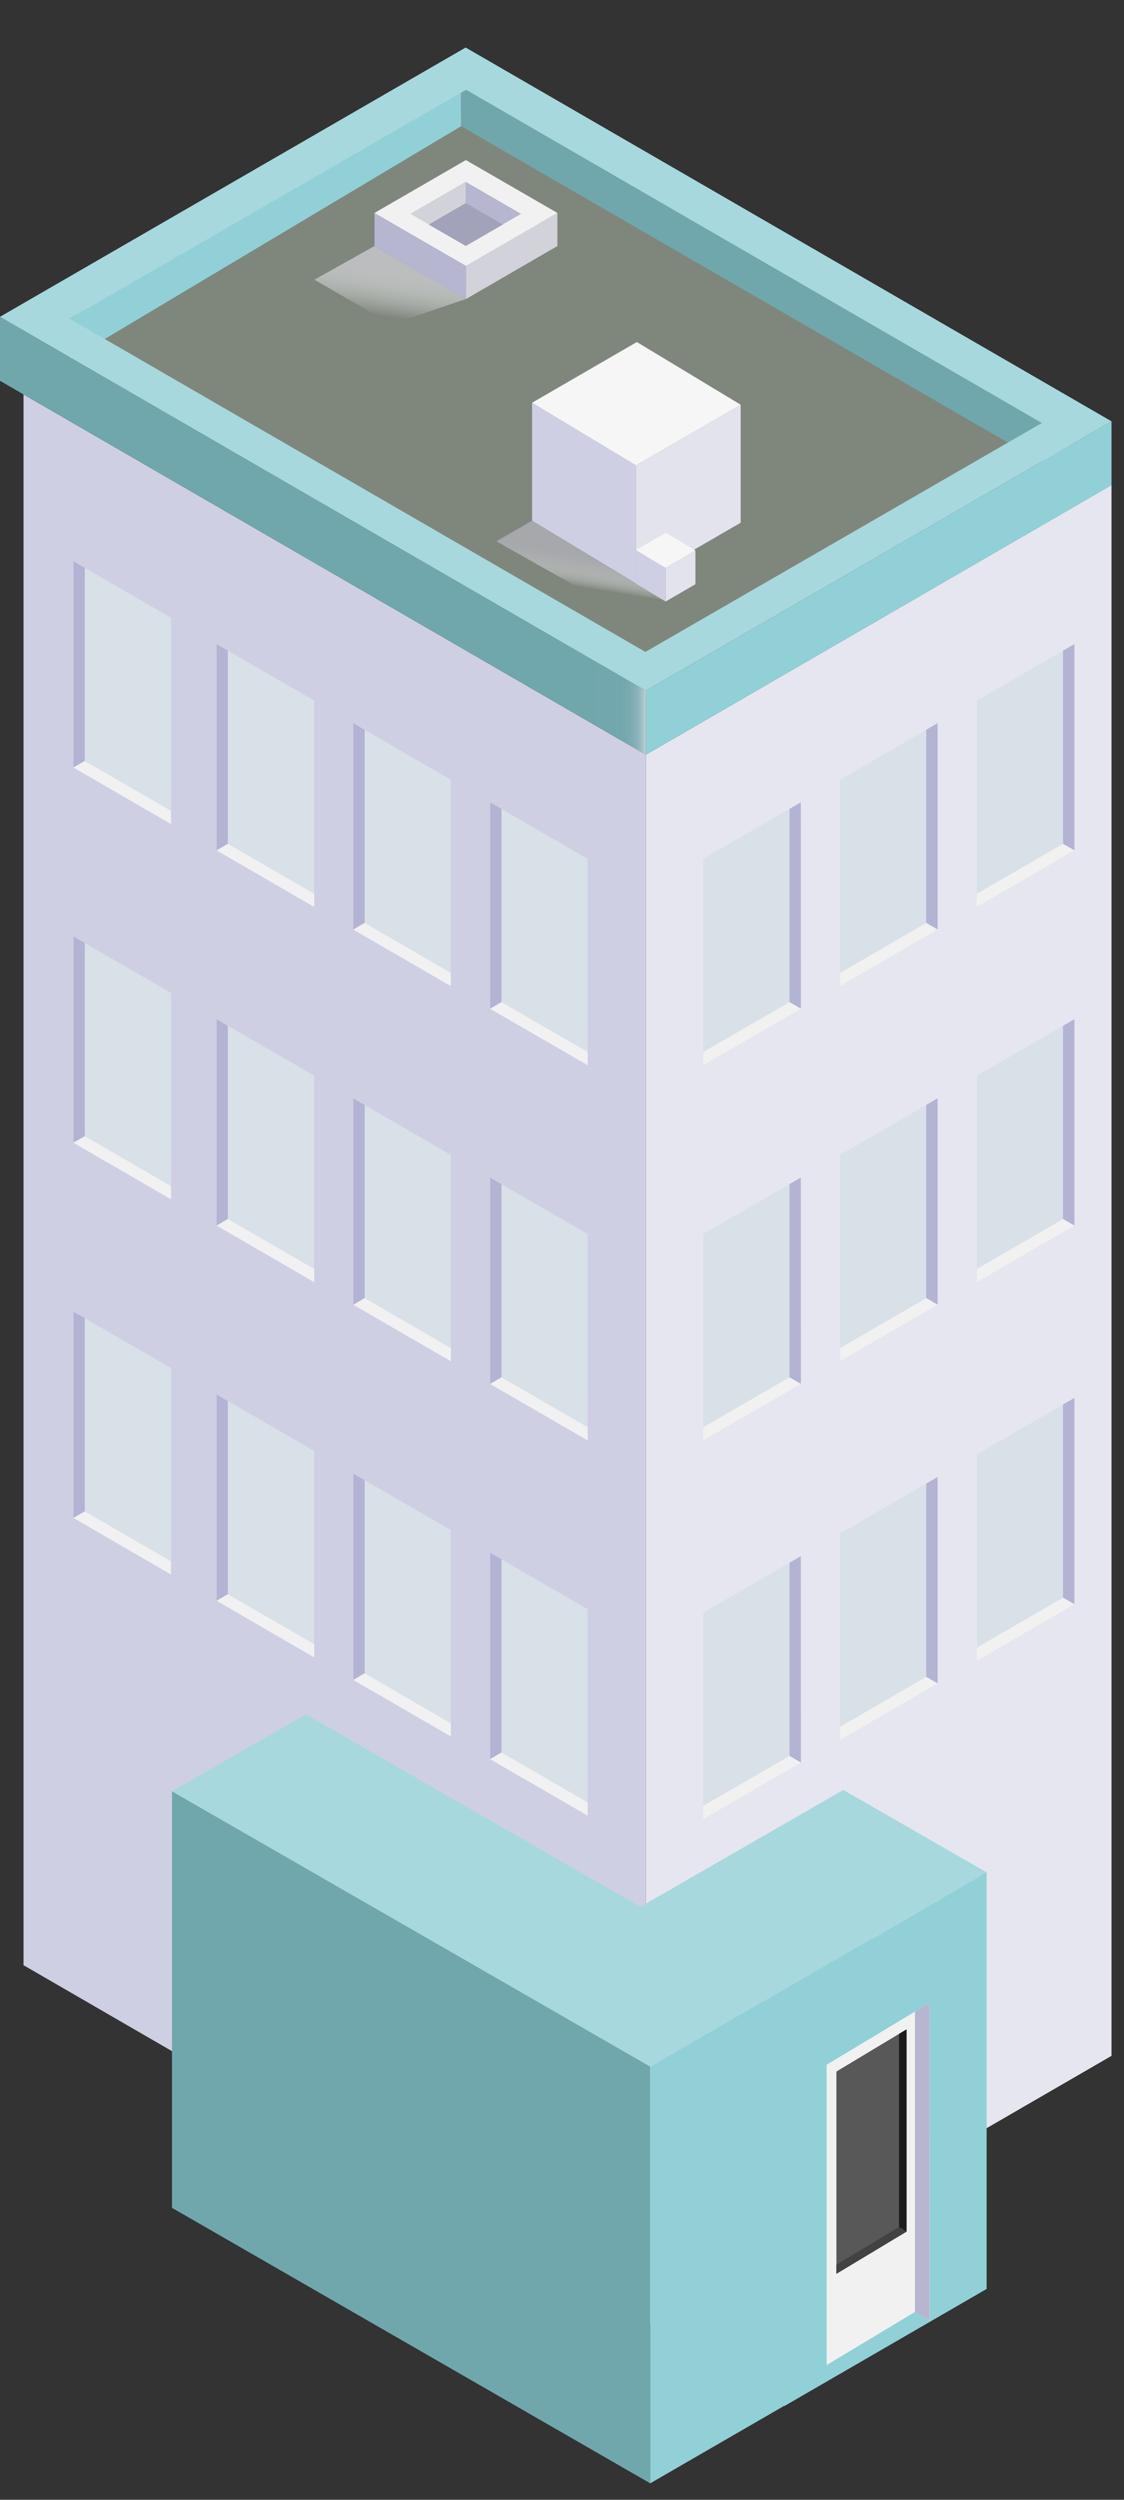 <?xml version="1.0" encoding="UTF-8"?>
<svg width="90px" height="200px" viewBox="0 0 90 200" version="1.1" xmlns="http://www.w3.org/2000/svg" xmlns:xlink="http://www.w3.org/1999/xlink">
    <rect x="0" y="0" width="90" height="200" fill="#333333" stroke="none"/>
    <!-- Generator: Sketch 52.3 (67297) - http://www.bohemiancoding.com/sketch -->
    <title>Versicherung</title>
    <desc>Created with Sketch.</desc>
    <defs>
        <linearGradient x1="100%" y1="50%" x2="0.21%" y2="50%" id="linearGradient-1">
            <stop stop-color="#F7F7F7" offset="0%"></stop>
            <stop stop-color="#F6F6F6" stop-opacity="0.99" offset="0%"></stop>
            <stop stop-color="#EAEAEF" stop-opacity="0.8" offset="4%"></stop>
            <stop stop-color="#DFDFE9" stop-opacity="0.63" offset="9%"></stop>
            <stop stop-color="#D5D5E3" stop-opacity="0.48" offset="14%"></stop>
            <stop stop-color="#CDCDDE" stop-opacity="0.35" offset="19%"></stop>
            <stop stop-color="#C6C6DA" stop-opacity="0.24" offset="25%"></stop>
            <stop stop-color="#C0C0D7" stop-opacity="0.15" offset="32%"></stop>
            <stop stop-color="#BBBBD4" stop-opacity="0.08" offset="39%"></stop>
            <stop stop-color="#B8B8D2" stop-opacity="0.04" offset="49%"></stop>
            <stop stop-color="#B6B6D1" stop-opacity="0.01" offset="62%"></stop>
            <stop stop-color="#B6B6D1" stop-opacity="0" offset="100%"></stop>
        </linearGradient>
        <linearGradient x1="-4316.387%" y1="50%" x2="-4216.597%" y2="50%" id="linearGradient-2">
            <stop stop-color="#F7F7F7" offset="0%"></stop>
            <stop stop-color="#F6F6F6" stop-opacity="0.99" offset="0%"></stop>
            <stop stop-color="#EAEAEF" stop-opacity="0.8" offset="4%"></stop>
            <stop stop-color="#DFDFE9" stop-opacity="0.63" offset="9%"></stop>
            <stop stop-color="#D5D5E3" stop-opacity="0.48" offset="14%"></stop>
            <stop stop-color="#CDCDDE" stop-opacity="0.35" offset="19%"></stop>
            <stop stop-color="#C6C6DA" stop-opacity="0.24" offset="25%"></stop>
            <stop stop-color="#C0C0D7" stop-opacity="0.15" offset="32%"></stop>
            <stop stop-color="#BBBBD4" stop-opacity="0.08" offset="39%"></stop>
            <stop stop-color="#B8B8D2" stop-opacity="0.04" offset="49%"></stop>
            <stop stop-color="#B6B6D1" stop-opacity="0.01" offset="62%"></stop>
            <stop stop-color="#B6B6D1" stop-opacity="0" offset="100%"></stop>
        </linearGradient>
        <linearGradient x1="-4316.387%" y1="49.912%" x2="-4216.597%" y2="49.912%" id="linearGradient-3">
            <stop stop-color="#F7F7F7" offset="0%"></stop>
            <stop stop-color="#F6F6F6" stop-opacity="0.99" offset="0%"></stop>
            <stop stop-color="#EAEAEF" stop-opacity="0.8" offset="4%"></stop>
            <stop stop-color="#DFDFE9" stop-opacity="0.63" offset="9%"></stop>
            <stop stop-color="#D5D5E3" stop-opacity="0.48" offset="14%"></stop>
            <stop stop-color="#CDCDDE" stop-opacity="0.35" offset="19%"></stop>
            <stop stop-color="#C6C6DA" stop-opacity="0.24" offset="25%"></stop>
            <stop stop-color="#C0C0D7" stop-opacity="0.15" offset="32%"></stop>
            <stop stop-color="#BBBBD4" stop-opacity="0.08" offset="39%"></stop>
            <stop stop-color="#B8B8D2" stop-opacity="0.04" offset="49%"></stop>
            <stop stop-color="#B6B6D1" stop-opacity="0.01" offset="62%"></stop>
            <stop stop-color="#B6B6D1" stop-opacity="0" offset="100%"></stop>
        </linearGradient>
        <linearGradient x1="40.25%" y1="88.182%" x2="59.75%" y2="22.576%" id="linearGradient-4">
            <stop stop-color="#FFFFFF" stop-opacity="0" offset="0%"></stop>
            <stop stop-color="#E8E8E9" stop-opacity="0.34" offset="27%"></stop>
            <stop stop-color="#D4D6D7" stop-opacity="0.63" offset="51%"></stop>
            <stop stop-color="#C7C8CA" stop-opacity="0.83" offset="73%"></stop>
            <stop stop-color="#BEC0C2" stop-opacity="0.95" offset="90%"></stop>
            <stop stop-color="#BBBDBF" offset="100%"></stop>
        </linearGradient>
        <linearGradient x1="45.143%" y1="71.822%" x2="55.765%" y2="37.484%" id="linearGradient-5">
            <stop stop-color="#FFFFFF" stop-opacity="0" offset="0%"></stop>
            <stop stop-color="#F4F4F4" stop-opacity="0.13" offset="7%"></stop>
            <stop stop-color="#DCDDDE" stop-opacity="0.39" offset="23%"></stop>
            <stop stop-color="#C9CACC" stop-opacity="0.61" offset="39%"></stop>
            <stop stop-color="#B9BBBD" stop-opacity="0.78" offset="54%"></stop>
            <stop stop-color="#AFB0B3" stop-opacity="0.9" offset="70%"></stop>
            <stop stop-color="#A8AAAD" stop-opacity="0.98" offset="85%"></stop>
            <stop stop-color="#A6A8AB" offset="100%"></stop>
        </linearGradient>
    </defs>
    <g id="Versicherung" stroke="none" stroke-width="1" fill="none" fill-rule="evenodd">
        <g id="Element-23-Copy-3" transform="translate(0, 3)" fill-rule="nonzero">
            <g id="_Gruppe_3">
                <polygon id="_Pfad_9-Copy" fill="#7F877D" points="85.213 31.299 52.179 50.299 5.88 23.711 38.819 5.094"></polygon>
                <g id="_Gruppe_4">
                    <g id="_Gruppe_5" transform="translate(0.947, 28.454)">
                        <g id="_Gruppe_6" fill="#CFCFE3">
                            <g id="_Gruppe_7">
                                <g id="_Gruppe_8">
                                    <polygon id="_Pfad_" points="0.937 0.104 0.937 125.774 50.768 154.607 50.768 28.928"></polygon>
                                </g>
                            </g>
                        </g>
                        <g id="_Gruppe_9" transform="translate(50.181, 6.639)" fill="#E6E6F0">
                            <g id="_Gruppe_10">
                                <g id="_Gruppe_11">
                                    <polygon id="_Pfad_2" points="37.872 0.718 0.587 22.289 0.587 147.968 37.872 126.388"></polygon>
                                </g>
                            </g>
                        </g>
                    </g>
                    <g id="_Gruppe_12">
                        <polygon id="_Pfad_4" fill="#91D0D7" points="36.926 7.094 5.577 25.798 5.577 22.497 36.926 3.794"></polygon>
                        <polygon id="_Pfad_5" fill="#70A7AD" points="36.926 7.094 85.885 35.406 85.885 32.105 36.926 3.794"></polygon>
                        <g id="_Gruppe_13" transform="translate(0, 21.814)" fill="#70A7AD">
                            <g id="_Gruppe_14">
                                <g id="_Gruppe_15">
                                    <polygon id="_Pfad_6" points="0 0.531 0 5.653 51.715 35.567 51.715 30.445"></polygon>
                                </g>
                            </g>
                        </g>
                        <g id="_Gruppe_16" transform="translate(51.128, 30.351)" fill="#91D0D7">
                            <g id="_Gruppe_17">
                                <g id="_Gruppe_18">
                                    <polygon id="_Pfad_7" points="37.872 0.357 37.872 5.469 0.587 27.031 0.587 21.909"></polygon>
                                </g>
                            </g>
                        </g>
                        <path d="M0,22.346 L51.715,52.26 L89,30.708 L37.285,0.803 L0,22.346 Z M51.677,49.158 L5.577,22.497 L37.322,4.181 L83.422,30.842 L51.677,49.158 Z" id="_Zusammengesetzter_Pfad_" fill="#A7D8DD"></path>
                    </g>
                    <g id="_Gruppe_19" opacity="0.6" style="mix-blend-mode: multiply;" transform="translate(46.394, 49.32)" fill="url(#linearGradient-1)">
                        <g id="_Gruppe_20">
                            <g id="_Gruppe_21">
                                <polygon id="_Pfad_11" points="0.814 0.379 0.814 5.501 5.321 8.062 5.321 2.94"></polygon>
                            </g>
                        </g>
                    </g>
                    <g id="_Gruppe_22" opacity="0.6" style="mix-blend-mode: multiply;" transform="translate(46.394, 114.763)" fill="url(#linearGradient-2)">
                        <g id="_Gruppe_23">
                            <g id="_Gruppe_24">
                                <polygon id="_Pfad_12" points="0.814 0.683 0.814 3.5 5.321 6.07 5.321 3.234"></polygon>
                            </g>
                        </g>
                    </g>
                    <g id="_Gruppe_25" opacity="0.6" style="mix-blend-mode: multiply;" transform="translate(46.394, 147.959)" fill="url(#linearGradient-3)">
                        <g id="_Gruppe_26">
                            <g id="_Gruppe_27">
                                <polygon id="_Pfad_13" points="0.814 0.028 0.814 2.855 5.321 5.425 5.321 2.58"></polygon>
                            </g>
                        </g>
                    </g>
                </g>
                <g id="_Gruppe_28" transform="translate(24.617, 9.485)">
                    <g id="_Gruppe_29" transform="translate(4.734, 0)">
                        <polygon id="_Pfad_14" fill="#D2D2DB" points="7.944 3.775 3.522 6.336 3.522 4.628 7.944 2.068"></polygon>
                        <polygon id="_Pfad_15" fill="#B6B6D1" points="7.944 2.068 7.944 3.775 13.833 7.189 13.833 5.482"></polygon>
                        <g id="_Gruppe_30" transform="translate(0, 3.794)" fill="#B6B6D1">
                            <g id="_Gruppe_31">
                                <g id="_Gruppe_32">
                                    <polygon id="_Pfad_16" points="0.634 0.759 0.634 3.405 7.963 7.645 7.963 4.998"></polygon>
                                </g>
                            </g>
                        </g>
                        <g id="_Gruppe_33" transform="translate(7.574, 3.794)" fill="#D2D2DB">
                            <g id="_Gruppe_34">
                                <g id="_Gruppe_35">
                                    <polygon id="_Pfad_17" points="7.707 0.759 7.707 3.405 0.388 7.645 0.388 4.998"></polygon>
                                </g>
                            </g>
                        </g>
                        <path d="M0.634,4.553 L7.963,8.792 L15.281,4.553 L7.953,0.322 L0.634,4.553 Z M7.944,7.189 L3.522,4.628 L7.944,2.068 L12.365,4.628 L7.944,7.189 Z" id="_Zusammengesetzter_Pfad_2" fill="#F1F1F2"></path>
                        <polygon id="_Pfad_18" fill="#A2A2BA" points="7.944 3.775 10.888 5.482 7.944 7.189 4.99 5.482"></polygon>
                    </g>
                    <polygon id="_Pfad_19" fill="url(#linearGradient-4)" style="mix-blend-mode: multiply;" points="5.368 7.199 12.697 11.438 6.722 13.459 0.559 9.892"></polygon>
                </g>
                <g id="_Gruppe_36" transform="translate(38.819, 23.711)">
                    <g id="_Gruppe_37" transform="translate(3.787, 0)">
                        <g id="_Gruppe_38" transform="translate(0, 4.742)" fill="#CFCFE3">
                            <g id="_Gruppe_39">
                                <g id="_Gruppe_40">
                                    <polygon id="_Pfad_20" points="0 0.768 0 10.205 8.313 15.223 8.313 5.776"></polygon>
                                </g>
                            </g>
                        </g>
                        <g id="_Gruppe_41" transform="translate(7.574, 4.742)" fill="#E3E3ED">
                            <g id="_Gruppe_42">
                                <g id="_Gruppe_43">
                                    <polygon id="_Pfad_21" points="9.127 0.929 9.127 10.367 0.739 15.223 0.739 5.776"></polygon>
                                </g>
                            </g>
                        </g>
                        <polygon id="_Pfad_22" fill="#F6F6F7" points="16.702 5.672 8.389 0.654 0 5.511 8.313 10.518"></polygon>
                    </g>
                    <g id="_Gruppe_44" transform="translate(11.362, 15.175)">
                        <g id="_Gruppe_45" transform="translate(0, 1.897)" fill="#CFCFE3">
                            <g id="_Gruppe_46">
                                <g id="_Gruppe_47">
                                    <polygon id="_Pfad_23" points="0.739 0.218 0.739 2.912 3.115 4.344 3.115 1.65"></polygon>
                                </g>
                            </g>
                        </g>
                        <g id="_Gruppe_48" transform="translate(2.84, 1.897)" fill="#E3E3ED">
                            <g id="_Gruppe_49">
                                <g id="_Gruppe_50">
                                    <polygon id="_Pfad_24" points="2.661 0.266 2.661 2.959 0.275 4.344 0.275 1.65"></polygon>
                                </g>
                            </g>
                        </g>
                        <polygon id="_Pfad_25" fill="#F6F6F7" points="5.501 2.162 3.134 0.74 0.739 2.115 3.115 3.547"></polygon>
                    </g>
                    <polygon id="_Pfad_26" fill="url(#linearGradient-5)" style="mix-blend-mode: multiply;" points="10.822 22.184 14.477 21.416 3.787 14.948 0.928 16.598"></polygon>
                </g>
                <g id="_Gruppe_51" transform="translate(5.681, 41.732)">
                    <g id="_Gruppe_52" transform="translate(33.138, 18.969)">
                        <g id="_Gruppe_53">
                            <g id="_Gruppe_54">
                                <g id="_Gruppe_55">
                                    <g id="_Gruppe_56">
                                        <g id="_Gruppe_57" fill="#D8E0E8">
                                            <g id="_Gruppe_58">
                                                <g id="_Gruppe_59">
                                                    <polygon id="_Pfad_27" points="0.426 0.493 0.426 17.006 8.237 21.52 8.237 5.008"></polygon>
                                                </g>
                                            </g>
                                        </g>
                                        <g id="_Gruppe_60" fill="#B3B3D4">
                                            <g id="_Gruppe_61">
                                                <g id="_Gruppe_62">
                                                    <polygon id="_Pfad_28" points="1.335 1.015 1.335 16.475 0.426 17.006 0.426 0.493"></polygon>
                                                </g>
                                            </g>
                                        </g>
                                    </g>
                                </g>
                            </g>
                            <polygon id="_Pfad_29" fill="#F1F1F2" points="0.426 17.006 1.335 16.475 8.237 20.468 8.237 21.52"></polygon>
                        </g>
                    </g>
                    <g id="_Gruppe_63" transform="translate(21.777, 12.33)">
                        <g id="_Gruppe_64">
                            <g id="_Gruppe_65">
                                <g id="_Gruppe_66">
                                    <g id="_Gruppe_67">
                                        <g id="_Gruppe_68" fill="#D8E0E8">
                                            <g id="_Gruppe_69">
                                                <g id="_Gruppe_70">
                                                    <polygon id="_Pfad_30" points="0.833 0.797 0.833 17.309 8.644 21.833 8.644 5.321"></polygon>
                                                </g>
                                            </g>
                                        </g>
                                        <g id="_Gruppe_71" fill="#B3B3D4">
                                            <g id="_Gruppe_72">
                                                <g id="_Gruppe_73">
                                                    <polygon id="_Pfad_31" points="1.742 1.328 1.742 16.778 0.833 17.309 0.833 0.797"></polygon>
                                                </g>
                                            </g>
                                        </g>
                                    </g>
                                </g>
                            </g>
                            <polygon id="_Pfad_32" fill="#F1F1F2" points="0.833 17.309 1.742 16.778 8.644 20.781 8.644 21.833"></polygon>
                        </g>
                    </g>
                    <g id="_Gruppe_74" transform="translate(11.362, 6.639)">
                        <g id="_Gruppe_75">
                            <g id="_Gruppe_76">
                                <g id="_Gruppe_77">
                                    <g id="_Gruppe_78">
                                        <g id="_Gruppe_79" fill="#D8E0E8">
                                            <g id="_Gruppe_80">
                                                <g id="_Gruppe_81">
                                                    <polygon id="_Pfad_33" points="0.303 0.161 0.303 16.664 8.114 21.188 8.114 4.676"></polygon>
                                                </g>
                                            </g>
                                        </g>
                                        <g id="_Gruppe_82" fill="#B3B3D4">
                                            <g id="_Gruppe_83">
                                                <g id="_Gruppe_84">
                                                    <polygon id="_Pfad_34" points="1.202 0.683 1.202 16.143 0.303 16.664 0.303 0.161"></polygon>
                                                </g>
                                            </g>
                                        </g>
                                    </g>
                                </g>
                            </g>
                            <polygon id="_Pfad_35" fill="#F1F1F2" points="0.303 16.664 1.202 16.143 8.114 20.136 8.114 21.188"></polygon>
                        </g>
                    </g>
                    <g id="_Gruppe_85">
                        <g id="_Gruppe_86">
                            <g id="_Gruppe_87">
                                <g id="_Gruppe_88">
                                    <g id="_Gruppe_89">
                                        <g id="_Gruppe_90" fill="#D8E0E8">
                                            <g id="_Gruppe_91">
                                                <g id="_Gruppe_92">
                                                    <polygon id="_Pfad_36" points="0.199 0.171 0.199 16.674 8.01 21.198 8.01 4.685"></polygon>
                                                </g>
                                            </g>
                                        </g>
                                        <g id="_Gruppe_93" fill="#B3B3D4">
                                            <g id="_Gruppe_94">
                                                <g id="_Gruppe_95">
                                                    <polygon id="_Pfad_37" points="1.108 0.692 1.108 16.152 0.199 16.674 0.199 0.171"></polygon>
                                                </g>
                                            </g>
                                        </g>
                                    </g>
                                </g>
                            </g>
                            <polygon id="_Pfad_38" fill="#F1F1F2" points="0.199 16.674 1.108 16.152 8.01 20.145 8.01 21.198"></polygon>
                        </g>
                    </g>
                </g>
                <g id="_Gruppe_96" transform="translate(5.681, 71.134)">
                    <g id="_Gruppe_97" transform="translate(33.138, 19.918)">
                        <g id="_Gruppe_98">
                            <g id="_Gruppe_99">
                                <g id="_Gruppe_100">
                                    <g id="_Gruppe_101">
                                        <g id="_Gruppe_102" fill="#D8E0E8">
                                            <g id="_Gruppe_103">
                                                <g id="_Gruppe_104">
                                                    <polygon id="_Pfad_39" points="0.426 0.161 0.426 16.674 8.237 21.188 8.237 4.676"></polygon>
                                                </g>
                                            </g>
                                        </g>
                                        <g id="_Gruppe_105" fill="#B3B3D4">
                                            <g id="_Gruppe_106">
                                                <g id="_Gruppe_107">
                                                    <polygon id="_Pfad_40" points="1.335 0.683 1.335 16.143 0.426 16.674 0.426 0.161"></polygon>
                                                </g>
                                            </g>
                                        </g>
                                    </g>
                                </g>
                            </g>
                            <polygon id="_Pfad_41" fill="#F1F1F2" points="0.426 16.674 1.335 16.143 8.237 20.136 8.237 21.188"></polygon>
                        </g>
                    </g>
                    <g id="_Gruppe_108" transform="translate(21.777, 13.278)">
                        <g id="_Gruppe_109">
                            <g id="_Gruppe_110">
                                <g id="_Gruppe_111">
                                    <g id="_Gruppe_112">
                                        <g id="_Gruppe_113" fill="#D8E0E8">
                                            <g id="_Gruppe_114">
                                                <g id="_Gruppe_115">
                                                    <polygon id="_Pfad_42" points="0.833 0.465 0.833 16.977 8.644 21.492 8.644 4.989"></polygon>
                                                </g>
                                            </g>
                                        </g>
                                        <g id="_Gruppe_116" fill="#B3B3D4">
                                            <g id="_Gruppe_117">
                                                <g id="_Gruppe_118">
                                                    <polygon id="_Pfad_43" points="1.742 0.986 1.742 16.446 0.833 16.977 0.833 0.465"></polygon>
                                                </g>
                                            </g>
                                        </g>
                                    </g>
                                </g>
                            </g>
                            <polygon id="_Pfad_44" fill="#F1F1F2" points="0.833 16.977 1.742 16.446 8.644 20.449 8.644 21.492"></polygon>
                        </g>
                    </g>
                    <g id="_Gruppe_119" transform="translate(11.362, 6.639)">
                        <g id="_Gruppe_120">
                            <g id="_Gruppe_121">
                                <g id="_Gruppe_122">
                                    <g id="_Gruppe_123">
                                        <g id="_Gruppe_124" fill="#D8E0E8">
                                            <g id="_Gruppe_125">
                                                <g id="_Gruppe_126">
                                                    <polygon id="_Pfad_45" points="0.303 0.768 0.303 17.281 8.114 21.805 8.114 5.292"></polygon>
                                                </g>
                                            </g>
                                        </g>
                                        <g id="_Gruppe_127" fill="#B3B3D4">
                                            <g id="_Gruppe_128">
                                                <g id="_Gruppe_129">
                                                    <polygon id="_Pfad_46" points="1.202 1.299 1.202 16.759 0.303 17.281 0.303 0.768"></polygon>
                                                </g>
                                            </g>
                                        </g>
                                    </g>
                                </g>
                            </g>
                            <polygon id="_Pfad_47" fill="#F1F1F2" points="0.303 17.281 1.202 16.759 8.114 20.752 8.114 21.805"></polygon>
                        </g>
                    </g>
                    <g id="_Gruppe_130">
                        <g id="_Gruppe_131">
                            <g id="_Gruppe_132">
                                <g id="_Gruppe_133">
                                    <g id="_Gruppe_134">
                                        <g id="_Gruppe_135" fill="#D8E0E8">
                                            <g id="_Gruppe_136">
                                                <g id="_Gruppe_137">
                                                    <polygon id="_Pfad_48" points="0.199 0.787 0.199 17.3 8.01 21.814 8.01 5.302"></polygon>
                                                </g>
                                            </g>
                                        </g>
                                        <g id="_Gruppe_138" fill="#B3B3D4">
                                            <g id="_Gruppe_139">
                                                <g id="_Gruppe_140">
                                                    <polygon id="_Pfad_49" points="1.108 1.309 1.108 16.769 0.199 17.29 0.199 0.787"></polygon>
                                                </g>
                                            </g>
                                        </g>
                                    </g>
                                </g>
                            </g>
                            <polygon id="_Pfad_50" fill="#F1F1F2" points="0.199 17.29 1.108 16.769 8.01 20.762 8.01 21.814"></polygon>
                        </g>
                    </g>
                </g>
                <g id="_Gruppe_141" transform="translate(5.681, 101.485)">
                    <g id="_Gruppe_142" transform="translate(33.138, 18.969)">
                        <g id="_Gruppe_143">
                            <g id="_Gruppe_144">
                                <g id="_Gruppe_145">
                                    <g id="_Gruppe_146">
                                        <g id="_Gruppe_147" fill="#D8E0E8">
                                            <g id="_Gruppe_148">
                                                <g id="_Gruppe_149">
                                                    <polygon id="_Pfad_51" points="0.426 0.778 0.426 17.29 8.237 21.805 8.237 5.292"></polygon>
                                                </g>
                                            </g>
                                        </g>
                                        <g id="_Gruppe_150" fill="#B3B3D4">
                                            <g id="_Gruppe_151">
                                                <g id="_Gruppe_152">
                                                    <polygon id="_Pfad_52" points="1.335 1.299 1.335 16.759 0.426 17.29 0.426 0.778"></polygon>
                                                </g>
                                            </g>
                                        </g>
                                    </g>
                                </g>
                            </g>
                            <polygon id="_Pfad_53" fill="#F1F1F2" points="0.426 17.29 1.335 16.759 8.237 20.752 8.237 21.805"></polygon>
                        </g>
                    </g>
                    <g id="_Gruppe_153" transform="translate(21.777, 13.278)">
                        <g id="_Gruppe_154">
                            <g id="_Gruppe_155">
                                <g id="_Gruppe_156">
                                    <g id="_Gruppe_157">
                                        <g id="_Gruppe_158" fill="#D8E0E8">
                                            <g id="_Gruppe_159">
                                                <g id="_Gruppe_160">
                                                    <polygon id="_Pfad_54" points="0.833 0.133 0.833 16.645 8.644 21.16 8.644 4.657"></polygon>
                                                </g>
                                            </g>
                                        </g>
                                        <g id="_Gruppe_161" fill="#B3B3D4">
                                            <g id="_Gruppe_162">
                                                <g id="_Gruppe_163">
                                                    <polygon id="_Pfad_55" points="1.742 0.654 1.742 16.114 0.833 16.645 0.833 0.133"></polygon>
                                                </g>
                                            </g>
                                        </g>
                                    </g>
                                </g>
                            </g>
                            <polygon id="_Pfad_56" fill="#F1F1F2" points="0.833 16.645 1.742 16.114 8.644 20.117 8.644 21.16"></polygon>
                        </g>
                    </g>
                    <g id="_Gruppe_164" transform="translate(11.362, 6.639)">
                        <g id="_Gruppe_165">
                            <g id="_Gruppe_166">
                                <g id="_Gruppe_167">
                                    <g id="_Gruppe_168">
                                        <g id="_Gruppe_169" fill="#D8E0E8">
                                            <g id="_Gruppe_170">
                                                <g id="_Gruppe_171">
                                                    <polygon id="_Pfad_57" points="0.303 0.446 0.303 16.949 8.114 21.473 8.114 4.96"></polygon>
                                                </g>
                                            </g>
                                        </g>
                                        <g id="_Gruppe_172" fill="#B3B3D4">
                                            <g id="_Gruppe_173">
                                                <g id="_Gruppe_174">
                                                    <polygon id="_Pfad_58" points="1.202 0.967 1.202 16.427 0.303 16.949 0.303 0.446"></polygon>
                                                </g>
                                            </g>
                                        </g>
                                    </g>
                                </g>
                            </g>
                            <polygon id="_Pfad_59" fill="#F1F1F2" points="0.303 16.949 1.202 16.427 8.114 20.42 8.114 21.473"></polygon>
                        </g>
                    </g>
                    <g id="_Gruppe_175">
                        <g id="_Gruppe_176">
                            <g id="_Gruppe_177">
                                <g id="_Gruppe_178">
                                    <g id="_Gruppe_179">
                                        <g id="_Gruppe_180" fill="#D8E0E8">
                                            <g id="_Gruppe_181">
                                                <g id="_Gruppe_182">
                                                    <polygon id="_Pfad_60" points="0.199 0.455 0.199 16.958 8.01 21.482 8.01 4.97"></polygon>
                                                </g>
                                            </g>
                                        </g>
                                        <g id="_Gruppe_183" fill="#B3B3D4">
                                            <g id="_Gruppe_184">
                                                <g id="_Gruppe_185">
                                                    <polygon id="_Pfad_61" points="1.108 0.977 1.108 16.437 0.199 16.958 0.199 0.455"></polygon>
                                                </g>
                                            </g>
                                        </g>
                                    </g>
                                </g>
                            </g>
                            <polygon id="_Pfad_62" fill="#F1F1F2" points="0.199 16.958 1.108 16.437 8.01 20.43 8.01 21.482"></polygon>
                        </g>
                    </g>
                </g>
                <g id="_Gruppe_186" transform="translate(55.862, 48.371)">
                    <g id="_Gruppe_187" transform="translate(0, 12.33)">
                        <g id="_Gruppe_188">
                            <g id="_Gruppe_189">
                                <g id="_Gruppe_190">
                                    <g id="_Gruppe_191">
                                        <g id="_Gruppe_192" fill="#D8E0E8">
                                            <g id="_Gruppe_193">
                                                <g id="_Gruppe_194">
                                                    <polygon id="_Pfad_63" points="8.256 0.493 8.256 17.006 0.445 21.52 0.445 5.008"></polygon>
                                                </g>
                                            </g>
                                        </g>
                                        <g id="_Gruppe_195" transform="translate(6.628, 0)" fill="#B3B3D4">
                                            <g id="_Gruppe_196">
                                                <g id="_Gruppe_197">
                                                    <polygon id="_Pfad_64" points="0.729 1.015 0.729 16.475 1.638 17.006 1.629 0.493"></polygon>
                                                </g>
                                            </g>
                                        </g>
                                    </g>
                                </g>
                            </g>
                            <polygon id="_Pfad_65" fill="#F1F1F2" points="8.266 17.006 7.357 16.475 0.445 20.468 0.445 21.52"></polygon>
                        </g>
                    </g>
                    <g id="_Gruppe_198" transform="translate(11.362, 5.691)">
                        <g id="_Gruppe_199">
                            <g id="_Gruppe_200">
                                <g id="_Gruppe_201">
                                    <g id="_Gruppe_202">
                                        <g id="_Gruppe_203" fill="#D8E0E8">
                                            <g id="_Gruppe_204">
                                                <g id="_Gruppe_205">
                                                    <polygon id="_Pfad_66" points="7.849 0.797 7.849 17.309 0.038 21.833 0.038 5.321"></polygon>
                                                </g>
                                            </g>
                                        </g>
                                        <g id="_Gruppe_206" transform="translate(6.628, 0)" fill="#B3B3D4">
                                            <g id="_Gruppe_207">
                                                <g id="_Gruppe_208">
                                                    <polygon id="_Pfad_67" points="0.312 1.328 0.312 16.778 1.221 17.309 1.221 0.797"></polygon>
                                                </g>
                                            </g>
                                        </g>
                                    </g>
                                </g>
                            </g>
                            <polygon id="_Pfad_68" fill="#F1F1F2" points="7.849 17.309 6.94 16.778 0.038 20.781 0.038 21.833"></polygon>
                        </g>
                    </g>
                    <g id="_Gruppe_209" transform="translate(21.777, 0)">
                        <g id="_Gruppe_210">
                            <g id="_Gruppe_211">
                                <g id="_Gruppe_212">
                                    <g id="_Gruppe_213">
                                        <g id="_Gruppe_214" fill="#D8E0E8">
                                            <g id="_Gruppe_215">
                                                <g id="_Gruppe_216">
                                                    <polygon id="_Pfad_69" points="8.389 0.161 8.389 16.664 0.578 21.188 0.578 4.676"></polygon>
                                                </g>
                                            </g>
                                        </g>
                                        <g id="_Gruppe_217" transform="translate(6.628, 0)" fill="#B3B3D4">
                                            <g id="_Gruppe_218">
                                                <g id="_Gruppe_219">
                                                    <polygon id="_Pfad_70" points="0.852 0.683 0.852 16.143 1.761 16.664 1.761 0.161"></polygon>
                                                </g>
                                            </g>
                                        </g>
                                    </g>
                                </g>
                            </g>
                            <polygon id="_Pfad_71" fill="#F1F1F2" points="8.389 16.664 7.48 16.143 0.578 20.136 0.578 21.188"></polygon>
                        </g>
                    </g>
                </g>
                <g id="_Gruppe_231" transform="translate(55.862, 77.773)">
                    <g id="_Gruppe_232" transform="translate(0, 13.278)">
                        <g id="_Gruppe_233">
                            <g id="_Gruppe_234">
                                <g id="_Gruppe_235">
                                    <g id="_Gruppe_236">
                                        <g id="_Gruppe_237" fill="#D8E0E8">
                                            <g id="_Gruppe_238">
                                                <g id="_Gruppe_239">
                                                    <polygon id="_Pfad_75" points="8.256 0.161 8.256 16.674 0.445 21.188 0.445 4.676"></polygon>
                                                </g>
                                            </g>
                                        </g>
                                        <g id="_Gruppe_240" transform="translate(6.628, 0)" fill="#B3B3D4">
                                            <g id="_Gruppe_241">
                                                <g id="_Gruppe_242">
                                                    <polygon id="_Pfad_76" points="0.729 0.683 0.729 16.143 1.638 16.674 1.629 0.161"></polygon>
                                                </g>
                                            </g>
                                        </g>
                                    </g>
                                </g>
                            </g>
                            <polygon id="_Pfad_77" fill="#F1F1F2" points="8.266 16.674 7.357 16.143 0.445 20.136 0.445 21.188"></polygon>
                        </g>
                    </g>
                    <g id="_Gruppe_243" transform="translate(11.362, 6.639)">
                        <g id="_Gruppe_244">
                            <g id="_Gruppe_245">
                                <g id="_Gruppe_246">
                                    <g id="_Gruppe_247">
                                        <g id="_Gruppe_248" fill="#D8E0E8">
                                            <g id="_Gruppe_249">
                                                <g id="_Gruppe_250">
                                                    <polygon id="_Pfad_78" points="7.849 0.465 7.849 16.977 0.038 21.492 0.038 4.989"></polygon>
                                                </g>
                                            </g>
                                        </g>
                                        <g id="_Gruppe_251" transform="translate(6.628, 0)" fill="#B3B3D4">
                                            <g id="_Gruppe_252">
                                                <g id="_Gruppe_253">
                                                    <polygon id="_Pfad_79" points="0.312 0.986 0.312 16.446 1.221 16.977 1.221 0.465"></polygon>
                                                </g>
                                            </g>
                                        </g>
                                    </g>
                                </g>
                            </g>
                            <polygon id="_Pfad_80" fill="#F1F1F2" points="7.849 16.977 6.94 16.446 0.038 20.449 0.038 21.492"></polygon>
                        </g>
                    </g>
                    <g id="_Gruppe_254" transform="translate(21.777, 0)">
                        <g id="_Gruppe_255">
                            <g id="_Gruppe_256">
                                <g id="_Gruppe_257">
                                    <g id="_Gruppe_258">
                                        <g id="_Gruppe_259" fill="#D8E0E8">
                                            <g id="_Gruppe_260">
                                                <g id="_Gruppe_261">
                                                    <polygon id="_Pfad_81" points="8.389 0.768 8.389 17.281 0.578 21.805 0.578 5.292"></polygon>
                                                </g>
                                            </g>
                                        </g>
                                        <g id="_Gruppe_262" transform="translate(6.628, 0)" fill="#B3B3D4">
                                            <g id="_Gruppe_263">
                                                <g id="_Gruppe_264">
                                                    <polygon id="_Pfad_82" points="0.852 1.299 0.852 16.759 1.761 17.281 1.761 0.768"></polygon>
                                                </g>
                                            </g>
                                        </g>
                                    </g>
                                </g>
                            </g>
                            <polygon id="_Pfad_83" fill="#F1F1F2" points="8.389 17.281 7.48 16.759 0.578 20.752 0.578 21.805"></polygon>
                        </g>
                    </g>
                </g>
                <g id="_Gruppe_390" transform="translate(55.862, 108.124)">
                    <g id="_Gruppe_391" transform="translate(0, 13.278)">
                        <g id="_Gruppe_392">
                            <g id="_Gruppe_393">
                                <g id="_Gruppe_394">
                                    <g id="_Gruppe_395">
                                        <g id="_Gruppe_396" fill="#D8E0E8">
                                            <g id="_Gruppe_397">
                                                <g id="_Gruppe_398">
                                                    <polygon id="_Pfad_117" points="8.256 0.104 8.256 16.617 0.445 21.132 0.445 4.628"></polygon>
                                                </g>
                                            </g>
                                        </g>
                                        <g id="_Gruppe_399" transform="translate(6.628, 0)" fill="#B3B3D4">
                                            <g id="_Gruppe_400">
                                                <g id="_Gruppe_401">
                                                    <polygon id="_Pfad_118" points="0.729 0.626 0.729 16.086 1.638 16.617 1.629 0.104"></polygon>
                                                </g>
                                            </g>
                                        </g>
                                    </g>
                                </g>
                            </g>
                            <polygon id="_Pfad_119" fill="#F1F1F2" points="8.266 16.617 7.357 16.086 0.445 20.079 0.445 21.132"></polygon>
                        </g>
                    </g>
                    <g id="_Gruppe_402" transform="translate(11.362, 6.639)">
                        <g id="_Gruppe_403">
                            <g id="_Gruppe_404">
                                <g id="_Gruppe_405">
                                    <g id="_Gruppe_406">
                                        <g id="_Gruppe_407" fill="#D8E0E8">
                                            <g id="_Gruppe_408">
                                                <g id="_Gruppe_409">
                                                    <polygon id="_Pfad_120" points="7.849 0.408 7.849 16.92 0.038 21.445 0.038 4.932"></polygon>
                                                </g>
                                            </g>
                                        </g>
                                        <g id="_Gruppe_410" transform="translate(6.628, 0)" fill="#B3B3D4">
                                            <g id="_Gruppe_411">
                                                <g id="_Gruppe_412">
                                                    <polygon id="_Pfad_121" points="0.312 0.939 0.312 16.399 1.221 16.92 1.221 0.408"></polygon>
                                                </g>
                                            </g>
                                        </g>
                                    </g>
                                </g>
                            </g>
                            <polygon id="_Pfad_122" fill="#F1F1F2" points="7.849 16.92 6.94 16.399 0.038 20.392 0.038 21.445"></polygon>
                        </g>
                    </g>
                    <g id="_Gruppe_413" transform="translate(21.777, 0)">
                        <g id="_Gruppe_414">
                            <g id="_Gruppe_415">
                                <g id="_Gruppe_416">
                                    <g id="_Gruppe_417">
                                        <g id="_Gruppe_418" fill="#D8E0E8">
                                            <g id="_Gruppe_419">
                                                <g id="_Gruppe_420">
                                                    <polygon id="_Pfad_123" points="8.389 0.721 8.389 17.224 0.578 21.748 0.578 5.235"></polygon>
                                                </g>
                                            </g>
                                        </g>
                                        <g id="_Gruppe_421" transform="translate(6.628, 0)" fill="#B3B3D4">
                                            <g id="_Gruppe_422">
                                                <g id="_Gruppe_423">
                                                    <polygon id="_Pfad_124" points="0.852 1.242 0.852 16.702 1.761 17.224 1.761 0.721"></polygon>
                                                </g>
                                            </g>
                                        </g>
                                    </g>
                                </g>
                            </g>
                            <polygon id="_Pfad_125" fill="#F1F1F2" points="8.389 17.224 7.48 16.702 0.578 20.695 0.578 21.748"></polygon>
                        </g>
                    </g>
                </g>
            </g>
            <g id="_Gruppe_504" transform="translate(13, 134)">
                <g id="_Gruppe_505" transform="translate(0, 5.636)" fill="#70A7AD">
                    <g id="_Gruppe_506">
                        <g id="_Gruppe_507">
                            <polygon id="_Pfad_147" points="0.773 0.676 0.773 34.006 39.063 56.044 39.063 22.696"></polygon>
                        </g>
                    </g>
                </g>
                <polygon id="_Pfad_148" fill="#91D0D7" points="56.835 18.074 39.063 28.332 39.063 61.681 49.792 55.481 49.792 55.509 66 46.131 66 12.792 56.835 18.112"></polygon>
                <polygon id="_Pfad_149" fill="#A7D8DD" points="54.525 6.205 38.28 15.556 11.484 0.15 0.773 6.313 27.56 21.719 39.044 28.332 49.792 22.17 66 12.8"></polygon>
            </g>
            <g id="_Gruppe_520" transform="translate(66, 157)">
                <g id="_Gruppe_521">
                    <g id="_Gruppe_522">
                        <g id="_Gruppe_523">
                            <g id="_Gruppe_524">
                                <g id="_Gruppe_525" fill="#F1F1F2">
                                    <g id="_Gruppe_526">
                                        <g id="_Gruppe_527">
                                            <polygon id="_Pfad_153" points="0.189 5.194 0.189 29.222 7.263 24.966 8.424 25.669 8.433 25.669 8.433 25.669 8.424 0.244"></polygon>
                                        </g>
                                    </g>
                                </g>
                                <g id="_Gruppe_528" transform="translate(7.2, 0)" fill="#B6B6D1">
                                    <g id="_Gruppe_529">
                                        <g id="_Gruppe_530">
                                            <polygon id="_Pfad_154" points="0.063 0.938 0.063 24.966 1.224 25.669 1.224 0.244"></polygon>
                                        </g>
                                    </g>
                                </g>
                            </g>
                        </g>
                    </g>
                </g>
                <g id="_Gruppe_531" transform="translate(0.9, 1.875)">
                    <g id="_Gruppe_532">
                        <g id="_Gruppe_533">
                            <g id="_Gruppe_534">
                                <g id="_Gruppe_535" fill="#585859">
                                    <g id="_Gruppe_536">
                                        <g id="_Gruppe_537">
                                            <polygon id="_Pfad_155" points="5.688 0.487 5.688 16.669 0.072 20.044 0.072 3.862"></polygon>
                                        </g>
                                    </g>
                                </g>
                                <g id="_Gruppe_538" transform="translate(4.5, 0)" fill="#1C1C1C">
                                    <g id="_Gruppe_539">
                                        <g id="_Gruppe_540">
                                            <polygon id="_Pfad_156" points="0.585 0.853 0.585 16.303 1.188 16.669 1.188 0.487"></polygon>
                                        </g>
                                    </g>
                                </g>
                            </g>
                        </g>
                    </g>
                    <polygon id="_Pfad_157" fill="#424242" points="5.688 16.669 5.085 16.303 0.072 19.312 0.072 20.044"></polygon>
                </g>
            </g>
        </g>
    </g>
</svg>